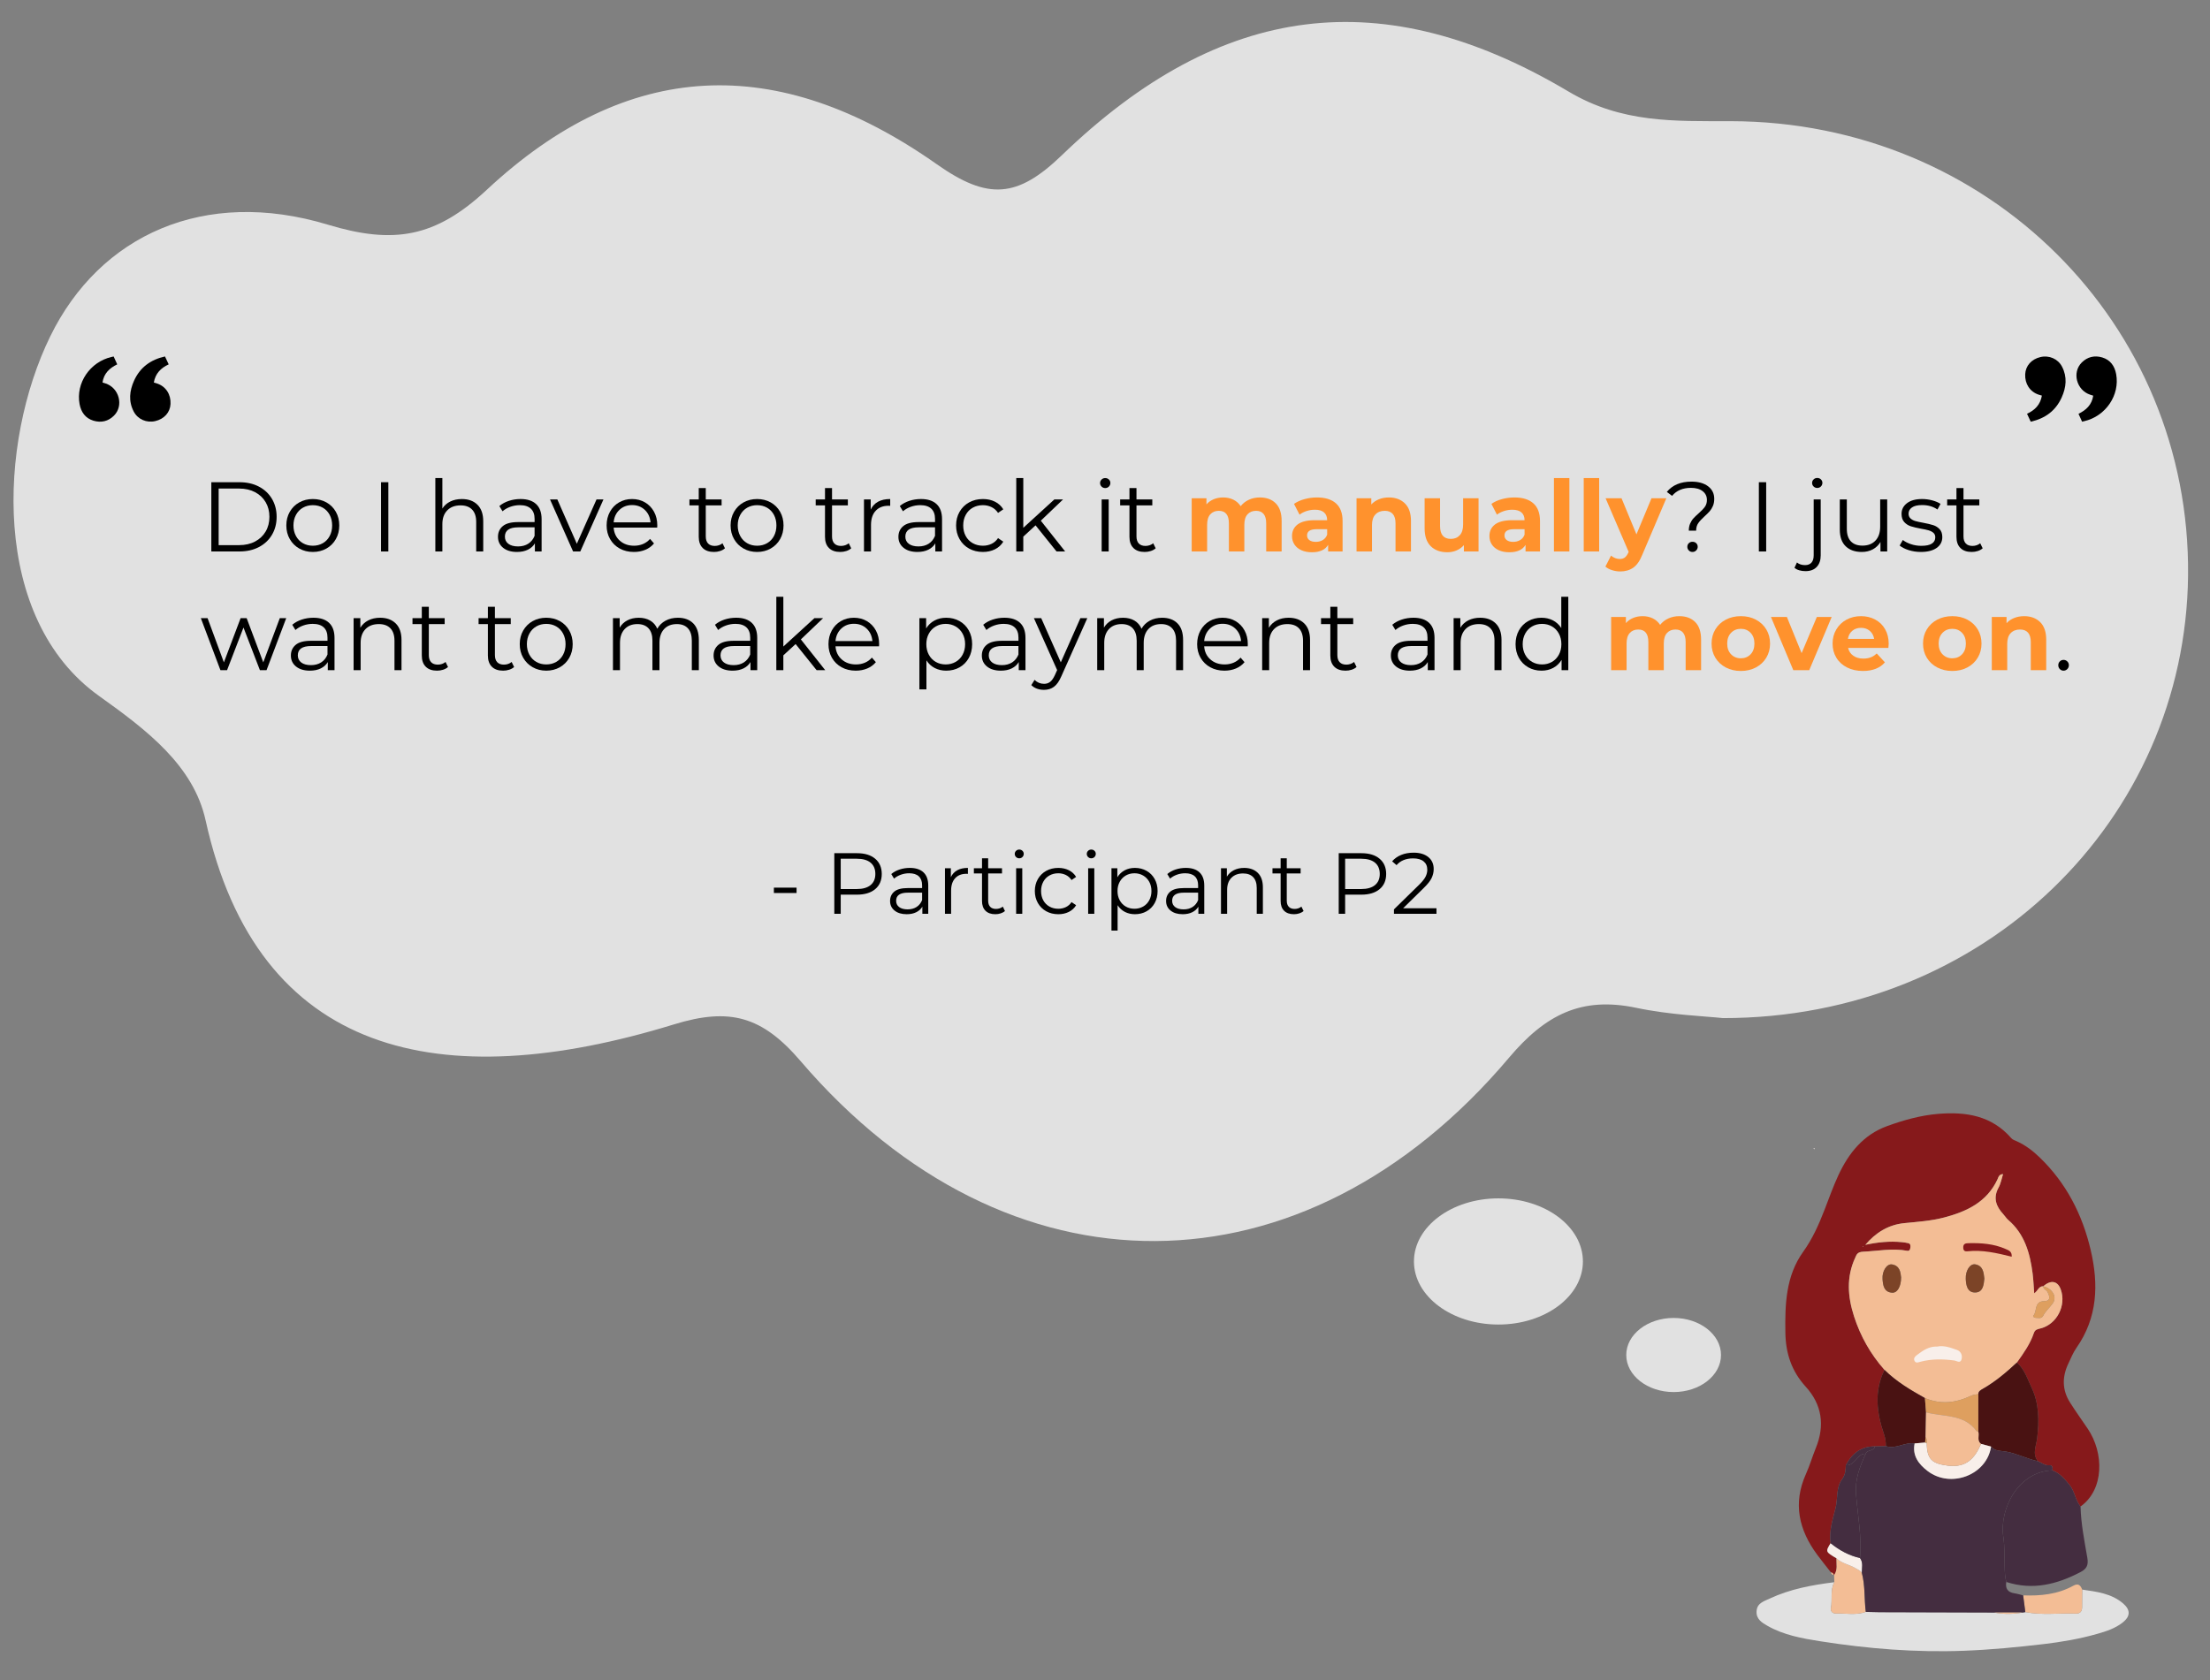 <?xml version="1.0" encoding="utf-8"?>
<!-- Generator: Adobe Illustrator 16.0.0, SVG Export Plug-In . SVG Version: 6.00 Build 0)  -->
<!DOCTYPE svg PUBLIC "-//W3C//DTD SVG 1.1//EN" "http://www.w3.org/Graphics/SVG/1.1/DTD/svg11.dtd">
<svg version="1.1" xmlns="http://www.w3.org/2000/svg" xmlns:xlink="http://www.w3.org/1999/xlink" x="0px" y="0px"
	 width="536.032px" height="407.698px" viewBox="0 0 536.032 407.698" enable-background="new 0 0 536.032 407.698"
	 xml:space="preserve">
<rect x="0" y="0" width="536.032" height="407.698" fill="#808080" stroke="none"/>
<g id="图层_1">
	<path fill="#E1E1E1" d="M417.91,247.01c-4.121-0.456-12.734-0.747-21.044-2.496c-13.256-2.783-21.992,1.607-30.858,12.104
		c-49.793,58.98-121.721,59.368-171.823,0.826c-9.305-10.872-17.158-13.082-30.713-8.91c-56.647,17.422-100.962,7.758-113.611-49.54
		c-2.935-13.269-14.269-21.888-25.821-30.13c-26.34-18.794-24.426-61.532-11.86-87.241c12.03-24.619,37.38-36.171,67.339-27.115
		c15.928,4.813,26.058,3.183,38.551-8.46c34.001-31.719,70.325-33.546,109.173-6.185c12.357,8.703,19.491,8.231,30.291-2.187
		c38.662-37.279,77.96-42.204,122.952-15.444c12.903,7.674,25.658,7.146,39.343,7.168c62.398,0.089,111.54,49.204,110.883,110.275
		C530.067,198.881,481.438,247.034,417.91,247.01z"/>
	<path fill-rule="evenodd" clip-rule="evenodd" fill="#F8EFEA" d="M440.158,278.622c-0.103-0.028-0.205-0.058-0.307-0.087
		c0.052,0.09,0.102,0.181,0.152,0.271C440.119,278.799,440.17,278.738,440.158,278.622z"/>
	<g>
		<path fill-rule="evenodd" clip-rule="evenodd" d="M27.561,86.487c0.299,0.652,0.576,1.262,0.873,1.912
			c-1.886,0.911-3.242,2.205-3.574,4.396c0.274,0.088,0.517,0.162,0.757,0.241c3.298,1.093,4.435,5.403,2.026,7.805
			c-1.386,1.382-3.113,1.782-4.97,1.227c-1.964-0.588-3.008-2.075-3.37-4.023c-0.951-5.11,2.523-10.228,7.721-11.434
			C27.177,86.576,27.328,86.541,27.561,86.487z"/>
		<path fill-rule="evenodd" clip-rule="evenodd" d="M40.017,86.482c0.313,0.673,0.598,1.279,0.897,1.921
			c-1.904,0.887-3.233,2.204-3.602,4.409c0.273,0.08,0.54,0.149,0.801,0.238c2.102,0.704,3.359,2.625,3.248,4.955
			c-0.1,2.048-1.518,3.644-3.699,4.159c-2.091,0.492-4.236-0.415-5.23-2.319c-1.305-2.502-1.023-5.042,0.095-7.51
			C33.98,89.127,36.538,87.259,40.017,86.482z"/>
	</g>
	<g>
		<path fill-rule="evenodd" clip-rule="evenodd" d="M505.008,102.307c-0.298-0.653-0.576-1.262-0.873-1.912
			c1.886-0.91,3.241-2.207,3.575-4.396c-0.274-0.088-0.517-0.161-0.757-0.241c-3.298-1.094-4.437-5.403-2.028-7.805
			c1.386-1.383,3.113-1.782,4.971-1.228c1.964,0.588,3.007,2.075,3.37,4.024c0.951,5.11-2.523,10.228-7.721,11.433
			C505.392,102.219,505.242,102.254,505.008,102.307z"/>
		<path fill-rule="evenodd" clip-rule="evenodd" d="M492.551,102.31c-0.313-0.672-0.597-1.278-0.896-1.919
			c1.905-0.887,3.234-2.205,3.602-4.41c-0.274-0.079-0.541-0.149-0.801-0.235c-2.104-0.707-3.358-2.627-3.248-4.957
			c0.1-2.048,1.518-3.645,3.697-4.159c2.093-0.492,4.238,0.415,5.232,2.319c1.306,2.502,1.024,5.043-0.094,7.51
			C498.588,99.668,496.031,101.535,492.551,102.31z"/>
	</g>
	<ellipse fill="#E1E1E1" cx="363.442" cy="306.052" rx="20.491" ry="15.305"/>
	<ellipse fill="#E1E1E1" cx="405.938" cy="328.749" rx="11.491" ry="8.991"/>
	<g>
		<path fill-rule="evenodd" clip-rule="evenodd" fill="#86191B" d="M504.632,365.501c5.74-4.08,5.75-12.973,1.716-18.91
			c-1.431-2.107-2.915-4.18-4.276-6.33c-1.925-3.045-1.93-6.23-0.396-9.441c0.613-1.285,1.146-2.642,1.954-3.795
			c5.14-7.34,5.422-15.375,3.465-23.733c-2.03-8.67-5.95-16.296-12.412-22.515c-1.638-1.576-3.402-2.92-5.468-3.865
			c-0.472-0.216-1.043-0.379-1.361-0.746c-4.764-5.501-11.022-6.48-17.753-5.92c-4.264,0.355-8.374,1.509-12.377,2.963
			c-5.783,2.103-9.343,6.564-11.846,11.963c-1.257,2.715-2.258,5.551-3.339,8.346c-1.383,3.574-2.918,7.035-5.179,10.188
			c-4.22,5.883-4.423,12.726-4.318,19.627c0.076,4.998,1.491,9.332,4.943,13.115c3.934,4.313,4.675,9.391,2.445,14.865
			c-0.849,2.08-1.476,4.256-2.396,6.299c-3.22,7.152-1.716,13.596,2.751,19.629c1.068,1.443,2.202,2.836,3.307,4.252
			c0.353,0.066,0.582,0.273,0.694,0.615l0.07,0.045c0.93-1.26,0.537-2.707,0.563-4.094c-2.65-1.564-2.66-1.59-1.407-3.645
			c-0.414-2.947,0.515-5.795,1.203-8.52c0.591-2.336,0.059-4.961,1.604-7.041c0.754-1.016,0.852-2.168,0.877-3.357
			c1.493-2.844,3.688-4.598,7.03-4.572c0.897-0.02,1.797-0.037,2.696-0.057c-0.026-0.943-0.087-1.807-0.421-2.777
			c-1.794-5.219-2.507-10.506,0.08-15.734c-3.366-3.799-5.811-8.12-7.378-12.961c-1.551-4.797-1.905-9.563,0.278-14.258
			c0.32-0.689,0.46-1.383,1.909-1.449c3.557-0.166,7.083-0.891,10.665-0.23c0.604,0.111,0.748-0.299,0.807-0.793
			c0.057-0.484,0.021-0.928-0.54-1.057c-0.507-0.117-1.026-0.193-1.545-0.244c-2.966-0.287-5.892,0.016-8.849,0.654
			c2.535-2.97,5.597-4.877,9.465-5.264c3.268-0.326,6.549-0.539,9.737-1.389c5.425-1.445,10.269-3.711,12.846-9.211
			c0.22-0.469,0.344-1.274,1.362-1.291c-0.367,1.14-0.552,2.285-1.078,3.238c-1.398,2.538-0.626,4.584,1.151,6.505
			c0.406,0.439,0.72,0.979,1.169,1.363c3.972,3.4,5.281,8.028,5.921,12.952c0.203,1.57,0.259,3.159,0.391,4.857
			c0.924-0.594,1.083-1.764,2.194-1.703l-0.003,0.008c1.843-1.631,3.512-1.324,4.258,0.78c1.371,3.87-0.923,8.378-4.837,9.415
			c-0.731,0.195-1.39,0.234-1.695,1.143c-0.895,2.65-2.504,4.906-4.112,7.154c1.855,1.625,2.547,3.951,3.556,6.066
			c1.866,3.92,1.849,8.182,1.353,12.301c-0.234,1.951-1.219,3.725,0.158,5.57c0.919,0.34,1.661,1.086,2.786,0.982
			c0.783-0.074,0.841,0.623,0.773,1.252c1.789,0.668,2.936,2.066,4.114,3.486C503.239,361.803,503.345,363.95,504.632,365.501z
			 M451.795,302.423l0.148-0.094l0.021,0.139L451.795,302.423z"/>
		<path fill-rule="evenodd" clip-rule="evenodd" fill="#E1E1E1" d="M483.64,391.227c-9.248-0.025-18.496-0.049-27.744-0.08
			c-1.118-0.004-2.235-0.047-3.353-0.072c-2.385,0.855-4.848,0.314-7.273,0.385c-0.78,0.023-1.323-0.541-1.175-1.311
			c0.4-2.078-0.235-4.291,0.817-6.277c-5.395,0.676-10.718,1.645-15.693,3.98c-1.388,0.65-3.038,1.076-3.166,3.047
			c-0.126,1.924,1.29,2.781,2.644,3.553c3.955,2.254,8.419,3.061,12.779,3.744c11.55,1.816,23.203,2.76,34.907,2.309
			c6.449-0.25,12.88-0.863,19.301-1.621c4.366-0.516,8.664-1.254,12.875-2.443c2.189-0.619,4.406-1.316,6.27-2.77
			c1.893-1.477,1.97-3.055,0.168-4.613c-2.866-2.479-6.439-2.873-9.968-3.395c-0.008,1.428-0.019,2.854-0.023,4.277
			c-0.004,1.006-0.489,1.576-1.499,1.539c-4.088-0.146-8.197,0.43-12.268-0.355c-0.217,0.035-0.434,0.07-0.646,0.105
			C488.274,391.657,485.957,391.669,483.64,391.227z"/>
		<path fill-rule="evenodd" clip-rule="evenodd" fill="#F3BD95" d="M444.913,383.872c-1.053,1.986-0.417,4.199-0.817,6.277
			c-0.148,0.77,0.395,1.334,1.175,1.311c2.426-0.07,4.889,0.471,7.273-0.385c-0.404-3.154-0.119-6.381-0.963-9.49
			c-0.372-0.586-0.996-0.789-1.557-1.125c-1.49-0.895-3.313-1.137-4.604-2.402c-0.026,1.387,0.366,2.834-0.563,4.094
			C444.875,382.725,444.893,383.3,444.913,383.872z"/>
		<path fill-rule="evenodd" clip-rule="evenodd" fill="#F3BD95" d="M491.239,391.124c4.07,0.785,8.18,0.209,12.268,0.355
			c1.01,0.037,1.495-0.533,1.499-1.539c0.005-1.424,0.016-2.85,0.023-4.277c-0.403-1.063-0.932-1.609-2.169-0.928
			c-3.788,2.088-7.922,2.488-12.15,2.33C490.886,388.419,491.062,389.77,491.239,391.124z"/>
		<path fill-rule="evenodd" clip-rule="evenodd" fill="#F3BD95" d="M444.786,382.106c-0.112-0.342-0.342-0.549-0.694-0.615
			C444.155,381.887,444.396,382.083,444.786,382.106z"/>
		<path fill-rule="evenodd" clip-rule="evenodd" fill="#F3BD95" d="M489.197,330.575c1.608-2.248,3.218-4.504,4.112-7.154
			c0.306-0.908,0.964-0.947,1.695-1.143c3.914-1.037,6.208-5.545,4.837-9.415c-0.746-2.104-2.415-2.411-4.258-0.78
			c2.274,0.561,3.438,2.611,2.274,4.184c-0.744,1.008-1.714,1.836-2.305,2.986c-0.38,0.739-1.161,0.491-1.808,0.479
			c-0.313-0.006-0.729-0.327-0.571-0.496c1.008-1.078,0.104-3.506,2.634-3.55c1.723-0.03,1.31-1.265,0.802-2.239
			c-0.254-0.49-1.007-0.658-1.023-1.371c-1.111-0.061-1.271,1.109-2.194,1.703c-0.132-1.698-0.188-3.287-0.391-4.857
			c-0.64-4.924-1.949-9.552-5.921-12.952c-0.449-0.384-0.763-0.924-1.169-1.363c-1.777-1.921-2.55-3.967-1.151-6.505
			c0.526-0.953,0.711-2.099,1.078-3.238c-1.019,0.017-1.143,0.822-1.362,1.291c-2.577,5.5-7.421,7.766-12.846,9.211
			c-3.188,0.85-6.47,1.063-9.737,1.389c-3.868,0.387-6.93,2.294-9.465,5.264c2.957-0.639,5.883-0.941,8.849-0.654
			c0.519,0.051,1.038,0.127,1.545,0.244c0.562,0.129,0.597,0.572,0.54,1.057c-0.059,0.494-0.202,0.904-0.807,0.793
			c-3.582-0.66-7.108,0.064-10.665,0.23c-1.449,0.066-1.589,0.76-1.909,1.449c-2.184,4.694-1.829,9.461-0.278,14.258
			c1.567,4.841,4.012,9.162,7.377,12.961c2.873,2.855,6.315,4.887,9.81,6.844c3.758,1.586,7.441,1.201,11.037-0.5
			c0.637-0.301,1.249-0.387,1.907-0.428c0.02-0.717,0.567-1.01,1.077-1.301C483.969,335.225,486.633,332.966,489.197,330.575z
			 M461.106,309.895c0.014,2.262-0.913,3.824-2.18,3.733c-2.003-0.145-2.205-1.793-2.317-3.298
			c-0.146-1.948,1.042-3.764,2.297-3.557C460.791,307.088,460.978,308.67,461.106,309.895z M481.302,310.218
			c-0.149,1.572-0.344,3.355-2.254,3.361c-1.892,0.005-2.191-1.763-2.255-3.312c-0.082-2.017,1.051-3.743,2.325-3.507
			C480.997,307.11,481.134,308.716,481.302,310.218z"/>
		<path fill-rule="evenodd" clip-rule="evenodd" fill="#491212" d="M489.197,330.575c-2.564,2.391-5.228,4.65-8.286,6.395
			c-0.51,0.291-1.058,0.584-1.077,1.301c-0.004,3.018-0.008,6.033-0.012,9.051c0.334,0.975-0.42,2.197,0.679,2.998
			c0.811,0.217,1.62,0.434,2.43,0.65c0.96,1.176,2.459,1,3.674,1.221c2.663,0.48,5.047,1.766,7.659,2.322
			c-1.377-1.846-0.393-3.619-0.158-5.57c0.496-4.119,0.514-8.381-1.353-12.301C491.744,334.526,491.052,332.2,489.197,330.575z"/>
		<path fill-rule="evenodd" clip-rule="evenodd" fill="#491212" d="M466.889,339.198c-3.494-1.957-6.937-3.988-9.81-6.844
			c-2.586,5.229-1.873,10.516-0.079,15.734c0.334,0.971,0.395,1.834,0.421,2.777c2.419,0.809,4.59-1.041,6.97-0.662
			c0.851-0.074,1.699-0.148,2.547-0.223c0.035-0.426,0.07-0.854,0.104-1.279c0.037-2.018,0.073-4.035,0.11-6.051
			C467.065,341.501,466.977,340.348,466.889,339.198z"/>
		<path fill-rule="evenodd" clip-rule="evenodd" fill="#F8EFEA" d="M451.143,378.01c-2.674-0.604-5.011-1.885-7.132-3.598
			c-1.253,2.055-1.243,2.08,1.407,3.645c1.293,1.266,3.115,1.508,4.605,2.402c0.561,0.336,1.185,0.539,1.557,1.125
			C451.59,380.374,451.959,379.12,451.143,378.01z"/>
		<g>
			<path fill-rule="evenodd" clip-rule="evenodd" fill="#442D40" d="M497.823,356.747c0.067-0.629,0.01-1.326-0.773-1.252
				c-1.125,0.104-1.867-0.643-2.786-0.982c-2.612-0.557-4.996-1.842-7.659-2.322c-1.215-0.221-2.714-0.045-3.674-1.221
				c-1.01,6.869-9.775,10.264-15.44,5.887c-2.088-1.613-3.71-3.664-3.099-6.652c-2.38-0.379-4.551,1.471-6.971,0.662
				c-0.898,0.02-1.798,0.037-2.695,0.057c-0.17,1.297-1.887,0.686-2.202,1.803c-1.438,3.121-2.638,6.209-2.346,9.84
				c0.413,5.139,1.422,10.25,0.966,15.445c0.815,1.109,0.446,2.363,0.438,3.574c0.844,3.109,0.559,6.336,0.963,9.49
				c1.117,0.025,2.234,0.068,3.353,0.072c9.248,0.031,18.496,0.055,27.744,0.08c2.316,0,4.633,0.002,6.95,0.002
				c0.215-0.035,0.432-0.07,0.648-0.105c-0.177-1.354-0.353-2.705-0.528-4.059c-0.709-0.172-1.41-0.4-2.129-0.508
				c-1.622-0.242-2.234-1.16-1.959-2.746c-0.33-1.234-0.361-2.492-0.401-3.766c-0.076-2.379,0.04-4.746-0.316-7.141
				C484.867,365.942,489.693,356.927,497.823,356.747z"/>
			<path fill-rule="evenodd" clip-rule="evenodd" fill="#442D40" d="M497.823,356.747c-8.13,0.18-12.956,9.195-11.918,16.158
				c0.356,2.395,0.24,4.762,0.316,7.141c0.04,1.273,0.071,2.531,0.401,3.766c6.408,2.078,12.317,0.592,18.065-2.434
				c1.534-0.807,1.872-1.789,1.591-3.424c-0.707-4.127-1.542-8.244-1.646-12.453c-1.287-1.551-1.394-3.697-2.695-5.268
				C500.759,358.813,499.612,357.415,497.823,356.747z"/>
			<path fill-rule="evenodd" clip-rule="evenodd" fill="#442D40" d="M451.143,378.01c0.456-5.195-0.553-10.307-0.966-15.445
				c-0.292-3.631,0.908-6.719,2.346-9.84c-1.208-0.127-1.759,0.828-2.45,1.527c-0.667,0.678-1.308,1.361-2.378,1.242
				c-0.025,1.189-0.123,2.342-0.877,3.357c-1.545,2.08-1.013,4.705-1.604,7.041c-0.688,2.725-1.617,5.572-1.203,8.52
				C446.133,376.126,448.469,377.407,451.143,378.01z"/>
			<path fill-rule="evenodd" clip-rule="evenodd" fill="#442D40" d="M447.695,355.495c1.07,0.119,1.711-0.564,2.378-1.242
				c0.691-0.699,1.242-1.654,2.45-1.527c0.315-1.117,2.032-0.506,2.202-1.803C451.384,350.897,449.188,352.651,447.695,355.495z"/>
		</g>
		<polygon fill-rule="evenodd" clip-rule="evenodd" fill="#F3BD95" points="451.795,302.423 451.965,302.468 451.943,302.329 		"/>
		<path fill-rule="evenodd" clip-rule="evenodd" fill="#F8EFEA" d="M466.939,349.981c-0.849,0.074-1.697,0.148-2.548,0.223
			c-0.611,2.988,1.011,5.039,3.099,6.652c5.665,4.377,14.431,0.982,15.44-5.887c-0.81-0.217-1.619-0.434-2.43-0.65
			c-1.527,3.492-3.58,5.809-7.992,5.275c-3.816-0.461-5.16-1.475-5.176-5.508C467.191,350.094,467.059,350.059,466.939,349.981z"/>
		<path fill-rule="evenodd" clip-rule="evenodd" fill="#F3BD95" d="M483.64,391.227c2.316,0.441,4.634,0.43,6.952,0.002
			C488.273,391.229,485.957,391.227,483.64,391.227z"/>
		<path fill-rule="evenodd" clip-rule="evenodd" fill="#DE9F5F" d="M466.889,339.198c0.088,1.15,0.176,2.303,0.265,3.453
			c4.208,1.172,9.164,0.309,12.248,4.551c0.068,0.094,0.277,0.082,0.42,0.119c0.004-3.018,0.008-6.033,0.012-9.051
			c-0.658,0.041-1.271,0.127-1.907,0.428C474.331,340.399,470.647,340.784,466.889,339.198z"/>
		<path fill-rule="evenodd" clip-rule="evenodd" fill="#7C4427" d="M461.106,309.895c-0.128-1.226-0.315-2.808-2.2-3.121
			c-1.255-0.207-2.442,1.608-2.297,3.557c0.112,1.505,0.314,3.153,2.317,3.298C460.193,313.719,461.12,312.157,461.106,309.895z"/>
		<path fill-rule="evenodd" clip-rule="evenodd" fill="#7C4427" d="M481.302,310.218c-0.169-1.502-0.306-3.107-2.184-3.457
			c-1.274-0.236-2.407,1.49-2.325,3.507c0.063,1.549,0.363,3.316,2.255,3.312C480.959,313.573,481.153,311.79,481.302,310.218z"/>
		<path fill-rule="evenodd" clip-rule="evenodd" fill="#86191B" d="M487.937,304.901c0.091-1.29-0.736-1.549-1.475-1.874
			c-2.873-1.271-5.911-1.478-8.99-1.409c-0.725,0.016-1.328,0.119-1.29,1.101c0.028,0.706,0.365,0.942,0.981,0.873
			C480.828,303.181,484.364,304.013,487.937,304.901z"/>
		<path fill-rule="evenodd" clip-rule="evenodd" fill="#DE9F5F" d="M495.587,312.075c0.017,0.713,0.77,0.881,1.023,1.371
			c0.508,0.975,0.921,2.209-0.802,2.239c-2.53,0.044-1.626,2.472-2.634,3.55c-0.157,0.169,0.258,0.49,0.571,0.496
			c0.646,0.013,1.428,0.261,1.808-0.479c0.591-1.15,1.561-1.979,2.305-2.986c1.163-1.572,0-3.623-2.274-4.184L495.587,312.075z"/>
		<path fill-rule="evenodd" clip-rule="evenodd" fill="#F3BD95" d="M479.822,347.321c-0.143-0.037-0.352-0.025-0.42-0.119
			c-3.084-4.242-8.04-3.379-12.248-4.551c-0.038,2.016-0.074,4.033-0.111,6.049c0.381,0.402,0.28,0.906,0.29,1.387
			c0.016,4.033,1.359,5.047,5.176,5.508c4.412,0.533,6.465-1.783,7.992-5.275C479.402,349.518,480.156,348.296,479.822,347.321z"/>
		<path fill-rule="evenodd" clip-rule="evenodd" fill="#DE9F5F" d="M467.333,350.087c-0.01-0.48,0.091-0.984-0.29-1.387
			c-0.034,0.428-0.069,0.855-0.104,1.281C467.059,350.059,467.191,350.094,467.333,350.087z"/>
		<path fill-rule="evenodd" clip-rule="evenodd" fill="#F8EFEA" d="M469.857,326.703c-1.943-0.083-3.431,0.926-4.862,2.015
			c-0.453,0.345-0.99,0.846-0.6,1.514c0.341,0.584,0.931,0.275,1.415,0.149c2.707-0.71,5.435-0.672,8.184-0.303
			c0.63,0.087,1.549,0.845,1.807-0.398c0.198-0.957-0.229-1.856-1.18-2.182C473.083,326.972,471.529,326.354,469.857,326.703z"/>
	</g>
</g>
<g id="图层_2">
	<g>
		<path d="M51.257,116.995h6.84c1.776,0,3.344,0.356,4.704,1.067c1.36,0.713,2.416,1.705,3.168,2.977
			c0.751,1.271,1.128,2.724,1.128,4.355c0,1.633-0.376,3.084-1.128,4.356c-0.752,1.271-1.809,2.265-3.168,2.976
			c-1.36,0.713-2.928,1.068-4.704,1.068h-6.84V116.995z M58.001,132.259c1.472,0,2.76-0.292,3.864-0.876s1.959-1.392,2.568-2.424
			c0.608-1.032,0.912-2.221,0.912-3.564s-0.304-2.531-0.912-3.563c-0.608-1.032-1.464-1.84-2.568-2.425
			c-1.104-0.583-2.393-0.875-3.864-0.875h-4.968v13.728H58.001z"/>
		<path d="M72.594,133.087c-0.977-0.552-1.745-1.315-2.305-2.292c-0.56-0.976-0.84-2.08-0.84-3.313c0-1.231,0.28-2.336,0.84-3.312
			s1.328-1.735,2.305-2.28c0.975-0.543,2.071-0.816,3.287-0.816c1.217,0,2.313,0.273,3.289,0.816
			c0.975,0.545,1.739,1.305,2.291,2.28c0.553,0.976,0.828,2.08,0.828,3.312c0,1.232-0.275,2.337-0.828,3.313
			c-0.552,0.977-1.316,1.74-2.291,2.292c-0.977,0.552-2.072,0.828-3.289,0.828C74.665,133.915,73.568,133.638,72.594,133.087z
			 M78.293,131.791c0.712-0.408,1.268-0.988,1.668-1.74s0.6-1.607,0.6-2.568c0-0.959-0.199-1.815-0.6-2.567s-0.956-1.332-1.668-1.74
			c-0.712-0.407-1.516-0.612-2.412-0.612s-1.699,0.205-2.412,0.612c-0.711,0.408-1.271,0.988-1.68,1.74s-0.612,1.608-0.612,2.567
			c0,0.961,0.204,1.816,0.612,2.568s0.969,1.332,1.68,1.74c0.713,0.408,1.516,0.612,2.412,0.612S77.581,132.199,78.293,131.791z"/>
		<path d="M92.416,116.995h1.777v16.8h-1.777V116.995z"/>
		<path d="M115.803,122.455c0.937,0.92,1.404,2.26,1.404,4.02v7.32h-1.704v-7.152c0-1.312-0.328-2.312-0.984-3
			c-0.656-0.688-1.592-1.031-2.808-1.031c-1.36,0-2.437,0.404-3.228,1.211c-0.793,0.809-1.188,1.925-1.188,3.349v6.624h-1.704
			v-17.809h1.704v7.393c0.464-0.736,1.104-1.304,1.92-1.704c0.815-0.399,1.752-0.601,2.808-0.601
			C113.607,121.074,114.867,121.535,115.803,122.455z"/>
		<path d="M130.047,122.31c0.881,0.824,1.32,2.045,1.32,3.66v7.824h-1.632v-1.968c-0.384,0.656-0.948,1.168-1.692,1.536
			s-1.628,0.552-2.651,0.552c-1.408,0-2.528-0.336-3.36-1.008s-1.248-1.561-1.248-2.664c0-1.071,0.388-1.937,1.164-2.593
			c0.775-0.655,2.012-0.983,3.708-0.983h4.009v-0.769c0-1.088-0.305-1.916-0.912-2.483c-0.609-0.567-1.496-0.853-2.664-0.853
			c-0.801,0-1.568,0.133-2.305,0.396s-1.367,0.628-1.896,1.092l-0.768-1.271c0.641-0.544,1.408-0.965,2.305-1.26
			c0.896-0.297,1.84-0.445,2.832-0.445C127.903,121.074,129.168,121.486,130.047,122.31z M128.127,131.911
			c0.688-0.44,1.2-1.076,1.537-1.908v-2.063h-3.961c-2.16,0-3.24,0.752-3.24,2.256c0,0.735,0.28,1.315,0.84,1.739
			c0.561,0.425,1.345,0.637,2.353,0.637C126.615,132.571,127.439,132.351,128.127,131.911z"/>
		<path d="M146.367,121.171l-5.615,12.624H139l-5.593-12.624h1.776l4.728,10.752l4.776-10.752H146.367z"/>
		<path d="M159.399,128.01h-10.56c0.096,1.313,0.6,2.372,1.512,3.181c0.912,0.808,2.063,1.212,3.455,1.212
			c0.784,0,1.504-0.141,2.16-0.42c0.656-0.28,1.225-0.692,1.705-1.236l0.959,1.104c-0.561,0.672-1.26,1.185-2.1,1.536
			c-0.84,0.353-1.764,0.528-2.771,0.528c-1.297,0-2.445-0.276-3.444-0.828c-1.001-0.552-1.78-1.315-2.341-2.292
			c-0.56-0.976-0.84-2.08-0.84-3.313c0-1.231,0.268-2.336,0.805-3.312c0.535-0.976,1.271-1.735,2.208-2.28
			c0.936-0.543,1.987-0.816,3.155-0.816s2.217,0.273,3.145,0.816c0.928,0.545,1.656,1.301,2.184,2.268
			c0.528,0.969,0.793,2.076,0.793,3.324L159.399,128.01z M150.243,123.703c-0.824,0.775-1.292,1.787-1.403,3.035h8.951
			c-0.111-1.248-0.58-2.26-1.404-3.035s-1.852-1.164-3.084-1.164C152.087,122.539,151.066,122.927,150.243,123.703z"/>
		<path d="M175.838,133.027c-0.32,0.287-0.716,0.508-1.188,0.659c-0.473,0.152-0.964,0.229-1.477,0.229
			c-1.184,0-2.096-0.32-2.735-0.96s-0.96-1.544-0.96-2.712v-7.632h-2.256v-1.44h2.256v-2.76h1.704v2.76h3.84v1.44h-3.84v7.535
			c0,0.753,0.188,1.324,0.563,1.717c0.376,0.392,0.916,0.588,1.62,0.588c0.353,0,0.692-0.056,1.021-0.168s0.611-0.272,0.852-0.48
			L175.838,133.027z"/>
		<path d="M180.349,133.087c-0.976-0.552-1.744-1.315-2.304-2.292c-0.56-0.976-0.84-2.08-0.84-3.313c0-1.231,0.28-2.336,0.84-3.312
			s1.328-1.735,2.304-2.28c0.977-0.543,2.072-0.816,3.289-0.816c1.215,0,2.311,0.273,3.287,0.816c0.977,0.545,1.74,1.305,2.293,2.28
			c0.551,0.976,0.827,2.08,0.827,3.312c0,1.232-0.276,2.337-0.827,3.313c-0.553,0.977-1.316,1.74-2.293,2.292
			s-2.072,0.828-3.287,0.828C182.422,133.915,181.326,133.638,180.349,133.087z M186.051,131.791
			c0.711-0.408,1.268-0.988,1.668-1.74c0.398-0.752,0.6-1.607,0.6-2.568c0-0.959-0.201-1.815-0.6-2.567
			c-0.4-0.752-0.957-1.332-1.668-1.74c-0.713-0.407-1.518-0.612-2.412-0.612c-0.896,0-1.701,0.205-2.412,0.612
			c-0.713,0.408-1.272,0.988-1.681,1.74c-0.407,0.752-0.612,1.608-0.612,2.567c0,0.961,0.205,1.816,0.612,2.568
			c0.408,0.752,0.968,1.332,1.681,1.74c0.711,0.408,1.516,0.612,2.412,0.612C184.533,132.403,185.338,132.199,186.051,131.791z"/>
		<path d="M206.461,133.027c-0.32,0.287-0.716,0.508-1.188,0.659c-0.473,0.152-0.964,0.229-1.477,0.229
			c-1.184,0-2.096-0.32-2.735-0.96s-0.96-1.544-0.96-2.712v-7.632h-2.256v-1.44h2.256v-2.76h1.704v2.76h3.84v1.44h-3.84v7.535
			c0,0.753,0.188,1.324,0.563,1.717c0.376,0.392,0.916,0.588,1.62,0.588c0.353,0,0.692-0.056,1.021-0.168s0.611-0.272,0.852-0.48
			L206.461,133.027z"/>
		<path d="M212.976,121.722c0.793-0.432,1.772-0.648,2.94-0.648v1.656l-0.407-0.023c-1.329,0-2.369,0.408-3.121,1.225
			c-0.752,0.815-1.127,1.959-1.127,3.432v6.432h-1.705v-12.624h1.633v2.472C211.589,122.795,212.185,122.154,212.976,121.722z"/>
		<path d="M227.173,122.31c0.88,0.824,1.319,2.045,1.319,3.66v7.824h-1.631v-1.968c-0.385,0.656-0.948,1.168-1.692,1.536
			s-1.628,0.552-2.651,0.552c-1.408,0-2.529-0.336-3.361-1.008s-1.248-1.561-1.248-2.664c0-1.071,0.389-1.937,1.164-2.593
			c0.776-0.655,2.013-0.983,3.709-0.983h4.008v-0.769c0-1.088-0.305-1.916-0.912-2.483c-0.608-0.567-1.496-0.853-2.664-0.853
			c-0.801,0-1.568,0.133-2.305,0.396c-0.735,0.264-1.367,0.628-1.896,1.092l-0.769-1.271c0.641-0.544,1.408-0.965,2.305-1.26
			c0.896-0.297,1.84-0.445,2.832-0.445C225.029,121.074,226.293,121.486,227.173,122.31z M225.253,131.911
			c0.688-0.44,1.2-1.076,1.536-1.908v-2.063h-3.96c-2.16,0-3.24,0.752-3.24,2.256c0,0.735,0.28,1.315,0.84,1.739
			c0.56,0.425,1.345,0.637,2.353,0.637C223.74,132.571,224.564,132.351,225.253,131.911z"/>
		<path d="M235.056,133.098c-0.984-0.544-1.756-1.308-2.316-2.292c-0.56-0.983-0.84-2.092-0.84-3.324c0-1.231,0.28-2.336,0.84-3.312
			c0.561-0.976,1.332-1.735,2.316-2.28c0.984-0.543,2.1-0.816,3.348-0.816c1.088,0,2.061,0.213,2.916,0.637
			c0.856,0.424,1.532,1.044,2.028,1.859l-1.272,0.865c-0.416-0.625-0.943-1.093-1.584-1.404c-0.64-0.313-1.336-0.469-2.088-0.469
			c-0.912,0-1.731,0.205-2.459,0.612c-0.729,0.408-1.297,0.988-1.705,1.74c-0.407,0.752-0.611,1.608-0.611,2.567
			c0,0.977,0.204,1.836,0.611,2.58c0.408,0.744,0.977,1.32,1.705,1.729c0.728,0.408,1.547,0.612,2.459,0.612
			c0.752,0,1.448-0.152,2.088-0.456c0.641-0.304,1.168-0.769,1.584-1.393l1.272,0.864c-0.496,0.816-1.176,1.437-2.04,1.86
			c-0.863,0.424-1.832,0.636-2.904,0.636C237.156,133.915,236.041,133.642,235.056,133.098z"/>
		<path d="M251.173,127.459l-2.976,2.736v3.6h-1.705v-17.809h1.705v12.072l7.535-6.888h2.112l-5.399,5.16l5.903,7.464h-2.088
			L251.173,127.459z"/>
		<path d="M267.18,118.051c-0.24-0.24-0.36-0.527-0.36-0.863c0-0.32,0.12-0.601,0.36-0.841c0.239-0.239,0.536-0.36,0.888-0.36
			s0.648,0.117,0.889,0.349s0.359,0.509,0.359,0.828c0,0.353-0.119,0.647-0.359,0.888s-0.537,0.36-0.889,0.36
			S267.42,118.291,267.18,118.051z M267.205,121.171h1.703v12.624h-1.703V121.171z"/>
		<path d="M280.308,133.027c-0.32,0.287-0.717,0.508-1.188,0.659c-0.473,0.152-0.965,0.229-1.477,0.229
			c-1.184,0-2.096-0.32-2.736-0.96c-0.64-0.64-0.959-1.544-0.959-2.712v-7.632h-2.256v-1.44h2.256v-2.76h1.703v2.76h3.84v1.44h-3.84
			v7.535c0,0.753,0.188,1.324,0.564,1.717c0.375,0.392,0.916,0.588,1.619,0.588c0.353,0,0.692-0.056,1.021-0.168
			s0.612-0.272,0.853-0.48L280.308,133.027z"/>
		<path fill="#FF922D" d="M309.431,122.119c0.952,0.952,1.428,2.38,1.428,4.283v7.393h-3.744v-6.816
			c0-1.023-0.211-1.787-0.635-2.291c-0.425-0.504-1.029-0.756-1.813-0.756c-0.881,0-1.576,0.283-2.088,0.852
			s-0.768,1.412-0.768,2.531v6.48h-3.744v-6.816c0-2.031-0.816-3.047-2.448-3.047c-0.864,0-1.552,0.283-2.063,0.852
			c-0.514,0.568-0.769,1.412-0.769,2.531v6.48h-3.744v-12.912h3.576v1.488c0.479-0.544,1.067-0.96,1.764-1.248
			s1.46-0.432,2.292-0.432c0.912,0,1.736,0.18,2.473,0.539c0.735,0.36,1.327,0.885,1.775,1.572c0.528-0.672,1.195-1.191,2.004-1.56
			s1.692-0.552,2.652-0.552C307.195,120.691,308.48,121.167,309.431,122.119z"/>
		<path fill="#FF922D" d="M324.035,122.119c1.072,0.952,1.608,2.388,1.608,4.308v7.368h-3.504v-1.608
			c-0.704,1.2-2.017,1.801-3.937,1.801c-0.992,0-1.852-0.168-2.58-0.504c-0.728-0.337-1.283-0.801-1.668-1.393
			c-0.383-0.592-0.575-1.264-0.575-2.016c0-1.2,0.452-2.144,1.356-2.832c0.903-0.688,2.299-1.032,4.188-1.032h2.977
			c0-0.816-0.249-1.443-0.744-1.884c-0.496-0.44-1.24-0.66-2.232-0.66c-0.688,0-1.364,0.108-2.028,0.323
			c-0.664,0.217-1.228,0.509-1.692,0.877l-1.344-2.616c0.704-0.495,1.549-0.88,2.532-1.151c0.983-0.272,1.995-0.408,3.036-0.408
			C321.427,120.691,322.963,121.167,324.035,122.119z M320.844,131.022c0.496-0.296,0.848-0.731,1.057-1.308v-1.32h-2.568
			c-1.536,0-2.305,0.504-2.305,1.513c0,0.479,0.188,0.86,0.564,1.14c0.375,0.28,0.892,0.42,1.548,0.42
			C319.779,131.467,320.347,131.319,320.844,131.022z"/>
		<path fill="#FF922D" d="M340.752,122.131c0.983,0.96,1.476,2.385,1.476,4.271v7.393h-3.744v-6.816
			c0-1.023-0.224-1.787-0.672-2.291s-1.097-0.756-1.944-0.756c-0.944,0-1.695,0.291-2.256,0.875s-0.84,1.452-0.84,2.604v6.384
			h-3.744v-12.912h3.576v1.512c0.496-0.543,1.111-0.963,1.848-1.26c0.736-0.296,1.544-0.443,2.424-0.443
			C338.474,120.691,339.767,121.171,340.752,122.131z"/>
		<path fill="#FF922D" d="M358.619,120.883v12.912h-3.552v-1.536c-0.496,0.561-1.089,0.988-1.776,1.284s-1.432,0.444-2.232,0.444
			c-1.695,0-3.039-0.488-4.031-1.465c-0.992-0.976-1.488-2.424-1.488-4.344v-7.296h3.744v6.744c0,2.08,0.872,3.12,2.616,3.12
			c0.896,0,1.616-0.292,2.159-0.876c0.545-0.584,0.816-1.452,0.816-2.604v-6.385H358.619z"/>
		<path fill="#FF922D" d="M371.915,122.119c1.071,0.952,1.608,2.388,1.608,4.308v7.368h-3.504v-1.608
			c-0.705,1.2-2.017,1.801-3.937,1.801c-0.992,0-1.853-0.168-2.58-0.504c-0.728-0.337-1.284-0.801-1.668-1.393
			s-0.575-1.264-0.575-2.016c0-1.2,0.451-2.144,1.355-2.832s2.3-1.032,4.188-1.032h2.977c0-0.816-0.248-1.443-0.744-1.884
			s-1.24-0.66-2.232-0.66c-0.688,0-1.363,0.108-2.027,0.323c-0.664,0.217-1.229,0.509-1.692,0.877l-1.344-2.616
			c0.704-0.495,1.548-0.88,2.532-1.151c0.983-0.272,1.995-0.408,3.035-0.408C369.306,120.691,370.843,121.167,371.915,122.119z
			 M368.722,131.022c0.496-0.296,0.848-0.731,1.057-1.308v-1.32h-2.568c-1.535,0-2.304,0.504-2.304,1.513
			c0,0.479,0.188,0.86,0.563,1.14c0.376,0.28,0.893,0.42,1.549,0.42C367.658,131.467,368.226,131.319,368.722,131.022z"/>
		<path fill="#FF922D" d="M376.906,115.986h3.744v17.809h-3.744V115.986z"/>
		<path fill="#FF922D" d="M384.13,115.986h3.744v17.809h-3.744V115.986z"/>
		<path fill="#FF922D" d="M404.17,120.883l-5.832,13.704c-0.592,1.488-1.324,2.536-2.196,3.144
			c-0.872,0.608-1.924,0.912-3.155,0.912c-0.672,0-1.337-0.104-1.992-0.312c-0.656-0.208-1.192-0.496-1.608-0.864l1.368-2.664
			c0.288,0.256,0.62,0.456,0.996,0.601c0.376,0.144,0.748,0.216,1.116,0.216c0.512,0,0.928-0.124,1.248-0.372
			c0.319-0.248,0.607-0.66,0.863-1.236l0.049-0.12l-5.593-13.008h3.864l3.624,8.761l3.648-8.761H404.17z"/>
		<path d="M409.941,127.027c0.216-0.496,0.483-0.92,0.804-1.272c0.32-0.352,0.736-0.752,1.248-1.2
			c0.688-0.607,1.196-1.14,1.524-1.596s0.492-1.012,0.492-1.668c0-0.88-0.345-1.588-1.032-2.124
			c-0.688-0.536-1.632-0.804-2.832-0.804c-1.984,0-3.513,0.647-4.584,1.943l-1.272-0.96c1.36-1.663,3.353-2.495,5.977-2.495
			c1.68,0,3.02,0.375,4.02,1.127s1.5,1.769,1.5,3.049c0,0.656-0.107,1.235-0.323,1.74c-0.217,0.504-0.48,0.932-0.792,1.283
			c-0.313,0.352-0.725,0.76-1.236,1.225c-0.688,0.623-1.2,1.18-1.536,1.668s-0.504,1.092-0.504,1.812h-1.776
			C409.617,128.099,409.725,127.523,409.941,127.027z M409.617,133.543c-0.239-0.248-0.359-0.54-0.359-0.876
			c0-0.352,0.12-0.644,0.359-0.876c0.24-0.231,0.536-0.348,0.889-0.348c0.367,0,0.672,0.116,0.912,0.348
			c0.239,0.232,0.359,0.524,0.359,0.876c0,0.336-0.124,0.628-0.372,0.876s-0.548,0.372-0.899,0.372
			C410.153,133.915,409.857,133.791,409.617,133.543z"/>
		<path d="M426.609,116.995h1.775v16.8h-1.775V116.995z"/>
		<path d="M436.413,138.367c-0.472-0.137-0.859-0.341-1.164-0.612l0.601-1.296c0.496,0.432,1.151,0.647,1.968,0.647
			c0.672,0,1.188-0.2,1.548-0.6c0.36-0.4,0.54-0.992,0.54-1.776v-13.56h1.704v13.56c0,1.185-0.32,2.12-0.96,2.809
			c-0.641,0.688-1.553,1.032-2.736,1.032C437.385,138.571,436.885,138.503,436.413,138.367z M439.881,118.027
			c-0.239-0.24-0.359-0.528-0.359-0.864c0-0.319,0.12-0.601,0.359-0.841c0.24-0.239,0.536-0.359,0.889-0.359
			c0.352,0,0.647,0.116,0.888,0.348c0.24,0.232,0.36,0.508,0.36,0.828c0,0.353-0.12,0.648-0.36,0.889s-0.536,0.359-0.888,0.359
			C440.417,118.386,440.121,118.267,439.881,118.027z"/>
		<path d="M457.736,121.171v12.624h-1.632v-2.304c-0.448,0.768-1.064,1.364-1.848,1.788c-0.784,0.424-1.681,0.636-2.688,0.636
			c-1.648,0-2.948-0.46-3.9-1.38s-1.428-2.269-1.428-4.045v-7.319h1.704v7.151c0,1.329,0.328,2.337,0.984,3.024
			c0.655,0.688,1.592,1.032,2.808,1.032c1.328,0,2.376-0.404,3.145-1.212c0.768-0.808,1.151-1.933,1.151-3.372v-6.624H457.736z"/>
		<path d="M462.956,133.47c-0.937-0.296-1.668-0.668-2.196-1.116l0.768-1.344c0.528,0.416,1.192,0.756,1.992,1.021
			c0.8,0.264,1.632,0.396,2.496,0.396c1.152,0,2.004-0.18,2.556-0.54c0.553-0.359,0.828-0.867,0.828-1.523
			c0-0.464-0.152-0.828-0.456-1.092c-0.304-0.265-0.688-0.465-1.151-0.601c-0.465-0.136-1.08-0.268-1.849-0.396
			c-1.023-0.192-1.848-0.389-2.472-0.588c-0.624-0.201-1.156-0.541-1.596-1.021c-0.44-0.479-0.66-1.144-0.66-1.992
			c0-1.056,0.439-1.92,1.32-2.592c0.879-0.672,2.104-1.009,3.672-1.009c0.815,0,1.632,0.109,2.447,0.324
			c0.816,0.217,1.488,0.501,2.017,0.853l-0.744,1.368c-1.04-0.721-2.28-1.08-3.72-1.08c-1.089,0-1.908,0.191-2.46,0.576
			c-0.553,0.384-0.828,0.888-0.828,1.512c0,0.48,0.156,0.863,0.468,1.152c0.313,0.287,0.7,0.5,1.164,0.636s1.104,0.276,1.92,0.42
			c1.008,0.192,1.815,0.384,2.424,0.576s1.128,0.521,1.561,0.983c0.432,0.465,0.647,1.104,0.647,1.92c0,1.104-0.46,1.98-1.38,2.629
			c-0.92,0.647-2.196,0.972-3.828,0.972C464.872,133.915,463.891,133.767,462.956,133.47z"/>
		<path d="M480.896,133.027c-0.32,0.287-0.717,0.508-1.188,0.659c-0.472,0.152-0.964,0.229-1.476,0.229
			c-1.185,0-2.097-0.32-2.736-0.96c-0.641-0.64-0.96-1.544-0.96-2.712v-7.632h-2.256v-1.44h2.256v-2.76h1.704v2.76h3.84v1.44h-3.84
			v7.535c0,0.753,0.188,1.324,0.563,1.717c0.376,0.392,0.916,0.588,1.62,0.588c0.352,0,0.692-0.056,1.021-0.168
			c0.327-0.112,0.611-0.272,0.852-0.48L480.896,133.027z"/>
		<path d="M69.425,149.971l-4.776,12.624h-1.608l-3.984-10.344l-3.984,10.344h-1.608l-4.752-12.624h1.632l3.96,10.728l4.056-10.728
			h1.464l4.032,10.728l4.008-10.728H69.425z"/>
		<path d="M79.817,151.111c0.88,0.824,1.319,2.045,1.319,3.66v7.824h-1.631v-1.968c-0.385,0.656-0.948,1.168-1.692,1.536
			s-1.628,0.552-2.651,0.552c-1.408,0-2.529-0.336-3.361-1.008c-0.832-0.672-1.248-1.561-1.248-2.664
			c0-1.072,0.388-1.936,1.164-2.592c0.776-0.656,2.013-0.984,3.709-0.984h4.008v-0.769c0-1.087-0.305-1.915-0.912-2.483
			c-0.608-0.567-1.496-0.853-2.664-0.853c-0.801,0-1.568,0.133-2.305,0.396c-0.735,0.264-1.367,0.628-1.896,1.092l-0.768-1.271
			c0.64-0.544,1.408-0.964,2.304-1.261c0.896-0.296,1.84-0.443,2.832-0.443C77.674,149.876,78.937,150.288,79.817,151.111z
			 M77.897,160.712c0.688-0.44,1.2-1.076,1.536-1.908v-2.064h-3.96c-2.16,0-3.24,0.753-3.24,2.257c0,0.735,0.28,1.315,0.84,1.739
			c0.56,0.425,1.345,0.637,2.353,0.637C76.385,161.372,77.209,161.152,77.897,160.712z"/>
		<path d="M95.981,151.256c0.937,0.92,1.404,2.26,1.404,4.02v7.32h-1.704v-7.152c0-1.312-0.328-2.312-0.984-3
			c-0.656-0.688-1.592-1.031-2.808-1.031c-1.36,0-2.437,0.404-3.228,1.212c-0.793,0.808-1.188,1.924-1.188,3.348v6.624h-1.704
			v-12.624h1.632v2.328c0.464-0.769,1.108-1.364,1.933-1.788c0.823-0.424,1.779-0.636,2.867-0.636
			C93.785,149.876,95.045,150.336,95.981,151.256z"/>
		<path d="M108.665,161.828c-0.32,0.287-0.716,0.508-1.188,0.659c-0.472,0.152-0.963,0.229-1.476,0.229
			c-1.185,0-2.097-0.32-2.735-0.96c-0.641-0.64-0.961-1.544-0.961-2.712v-7.632h-2.256v-1.44h2.256v-2.76h1.705v2.76h3.84v1.44
			h-3.84v7.535c0,0.753,0.188,1.324,0.563,1.717c0.376,0.392,0.915,0.588,1.62,0.588c0.352,0,0.691-0.056,1.02-0.168
			s0.612-0.272,0.852-0.48L108.665,161.828z"/>
		<path d="M124.697,161.828c-0.32,0.287-0.717,0.508-1.188,0.659c-0.472,0.152-0.964,0.229-1.476,0.229
			c-1.185,0-2.097-0.32-2.736-0.96c-0.641-0.64-0.96-1.544-0.96-2.712v-7.632h-2.256v-1.44h2.256v-2.76h1.704v2.76h3.84v1.44h-3.84
			v7.535c0,0.753,0.188,1.324,0.564,1.717c0.375,0.392,0.915,0.588,1.619,0.588c0.352,0,0.691-0.056,1.02-0.168
			s0.613-0.272,0.853-0.48L124.697,161.828z"/>
		<path d="M129.209,161.887c-0.977-0.552-1.744-1.315-2.305-2.292c-0.561-0.976-0.84-2.08-0.84-3.312
			c0-1.232,0.279-2.336,0.84-3.313c0.561-0.976,1.328-1.736,2.305-2.28c0.975-0.543,2.071-0.815,3.287-0.815
			c1.217,0,2.313,0.272,3.289,0.815c0.975,0.544,1.739,1.305,2.291,2.28c0.553,0.977,0.828,2.08,0.828,3.313
			c0,1.231-0.275,2.336-0.828,3.312c-0.552,0.977-1.316,1.74-2.291,2.292c-0.977,0.552-2.072,0.828-3.289,0.828
			C131.28,162.716,130.183,162.439,129.209,161.887z M134.908,160.592c0.712-0.408,1.268-0.988,1.668-1.74s0.6-1.607,0.6-2.567
			c0-0.961-0.199-1.816-0.6-2.568s-0.956-1.332-1.668-1.74s-1.516-0.612-2.412-0.612s-1.699,0.204-2.412,0.612
			c-0.711,0.408-1.271,0.988-1.68,1.74s-0.611,1.607-0.611,2.568c0,0.96,0.203,1.815,0.611,2.567s0.969,1.332,1.68,1.74
			c0.713,0.408,1.516,0.612,2.412,0.612S134.196,161,134.908,160.592z"/>
		<path d="M168.148,151.244c0.903,0.911,1.355,2.256,1.355,4.031v7.32H167.8v-7.152c0-1.312-0.315-2.312-0.948-3
			c-0.632-0.688-1.523-1.031-2.676-1.031c-1.313,0-2.344,0.404-3.096,1.212s-1.129,1.924-1.129,3.348v6.624h-1.703v-7.152
			c0-1.312-0.316-2.312-0.948-3c-0.632-0.688-1.532-1.031-2.7-1.031c-1.296,0-2.324,0.404-3.084,1.212s-1.14,1.924-1.14,3.348v6.624
			h-1.704v-12.624h1.632v2.304c0.448-0.768,1.071-1.359,1.872-1.775c0.8-0.416,1.72-0.624,2.76-0.624
			c1.057,0,1.973,0.224,2.748,0.672c0.776,0.448,1.356,1.112,1.74,1.992c0.464-0.832,1.132-1.484,2.004-1.956
			s1.868-0.708,2.988-0.708C166,149.876,167.244,150.332,168.148,151.244z"/>
		<path d="M182.344,151.111c0.88,0.824,1.32,2.045,1.32,3.66v7.824h-1.633v-1.968c-0.383,0.656-0.947,1.168-1.691,1.536
			s-1.629,0.552-2.652,0.552c-1.408,0-2.527-0.336-3.359-1.008s-1.248-1.561-1.248-2.664c0-1.072,0.387-1.936,1.164-2.592
			c0.775-0.656,2.012-0.984,3.707-0.984h4.009v-0.769c0-1.087-0.304-1.915-0.912-2.483c-0.608-0.567-1.496-0.853-2.664-0.853
			c-0.8,0-1.568,0.133-2.304,0.396c-0.736,0.264-1.368,0.628-1.896,1.092l-0.768-1.271c0.64-0.544,1.408-0.964,2.304-1.261
			c0.896-0.296,1.84-0.443,2.832-0.443C180.199,149.876,181.464,150.288,182.344,151.111z M180.424,160.712
			c0.688-0.44,1.199-1.076,1.536-1.908v-2.064H178c-2.16,0-3.24,0.753-3.24,2.257c0,0.735,0.279,1.315,0.84,1.739
			c0.561,0.425,1.344,0.637,2.352,0.637C178.912,161.372,179.736,161.152,180.424,160.712z"/>
		<path d="M192.976,156.26L190,158.996v3.6h-1.704v-17.808H190v12.071l7.536-6.888h2.112l-5.4,5.16l5.904,7.464h-2.088
			L192.976,156.26z"/>
		<path d="M213.208,156.811h-10.56c0.096,1.313,0.6,2.372,1.512,3.181c0.912,0.808,2.063,1.212,3.455,1.212
			c0.784,0,1.504-0.141,2.16-0.42c0.656-0.28,1.225-0.692,1.705-1.236l0.959,1.104c-0.561,0.672-1.26,1.185-2.1,1.536
			c-0.84,0.353-1.764,0.528-2.771,0.528c-1.297,0-2.445-0.276-3.444-0.828c-1.001-0.552-1.78-1.315-2.341-2.292
			c-0.56-0.976-0.84-2.08-0.84-3.312c0-1.232,0.268-2.336,0.805-3.313c0.535-0.976,1.271-1.736,2.208-2.28
			c0.936-0.543,1.987-0.815,3.155-0.815s2.217,0.272,3.145,0.815c0.928,0.544,1.656,1.301,2.184,2.269
			c0.528,0.968,0.793,2.076,0.793,3.324L213.208,156.811z M204.052,152.504c-0.824,0.776-1.292,1.788-1.403,3.036h8.951
			c-0.111-1.248-0.58-2.26-1.404-3.036s-1.852-1.164-3.084-1.164C205.895,151.34,204.875,151.727,204.052,152.504z"/>
		<path d="M232.719,150.679c0.961,0.536,1.713,1.292,2.256,2.268c0.544,0.977,0.816,2.089,0.816,3.337
			c0,1.264-0.272,2.384-0.816,3.359c-0.543,0.977-1.292,1.732-2.244,2.269c-0.951,0.536-2.027,0.804-3.228,0.804
			c-1.024,0-1.948-0.212-2.772-0.636s-1.5-1.044-2.027-1.86v7.032h-1.704v-17.28h1.632v2.496c0.512-0.832,1.188-1.472,2.028-1.92
			c0.84-0.448,1.788-0.672,2.844-0.672C230.687,149.876,231.76,150.143,232.719,150.679z M231.783,160.592
			c0.72-0.408,1.283-0.988,1.691-1.74s0.612-1.607,0.612-2.567c0-0.961-0.204-1.813-0.612-2.557s-0.972-1.323-1.691-1.74
			c-0.721-0.415-1.521-0.624-2.4-0.624c-0.896,0-1.7,0.209-2.412,0.624c-0.712,0.417-1.271,0.996-1.68,1.74
			s-0.611,1.596-0.611,2.557c0,0.96,0.203,1.815,0.611,2.567s0.968,1.332,1.68,1.74s1.516,0.612,2.412,0.612
			C230.262,161.204,231.062,161,231.783,160.592z"/>
		<path d="M247.407,151.111c0.88,0.824,1.319,2.045,1.319,3.66v7.824h-1.631v-1.968c-0.385,0.656-0.948,1.168-1.692,1.536
			s-1.628,0.552-2.651,0.552c-1.408,0-2.529-0.336-3.361-1.008s-1.248-1.561-1.248-2.664c0-1.072,0.389-1.936,1.164-2.592
			c0.776-0.656,2.013-0.984,3.709-0.984h4.008v-0.769c0-1.087-0.305-1.915-0.912-2.483c-0.608-0.567-1.496-0.853-2.664-0.853
			c-0.801,0-1.568,0.133-2.305,0.396c-0.735,0.264-1.367,0.628-1.896,1.092l-0.769-1.271c0.641-0.544,1.408-0.964,2.305-1.261
			c0.896-0.296,1.84-0.443,2.832-0.443C245.263,149.876,246.527,150.288,247.407,151.111z M245.487,160.712
			c0.688-0.44,1.2-1.076,1.536-1.908v-2.064h-3.96c-2.16,0-3.24,0.753-3.24,2.257c0,0.735,0.28,1.315,0.84,1.739
			c0.56,0.425,1.345,0.637,2.353,0.637C243.974,161.372,244.799,161.152,245.487,160.712z"/>
		<path d="M263.726,149.971l-6.312,14.136c-0.513,1.185-1.104,2.024-1.776,2.521c-0.672,0.495-1.479,0.744-2.424,0.744
			c-0.607,0-1.176-0.097-1.703-0.288c-0.528-0.192-0.984-0.48-1.369-0.864l0.793-1.272c0.639,0.641,1.407,0.96,2.304,0.96
			c0.575,0,1.067-0.159,1.476-0.479s0.788-0.864,1.141-1.632l0.552-1.225l-5.64-12.6h1.775l4.752,10.728l4.752-10.728H263.726z"/>
		<path d="M285.603,151.244c0.903,0.911,1.355,2.256,1.355,4.031v7.32h-1.704v-7.152c0-1.312-0.315-2.312-0.948-3
			c-0.632-0.688-1.523-1.031-2.676-1.031c-1.313,0-2.344,0.404-3.096,1.212s-1.129,1.924-1.129,3.348v6.624h-1.703v-7.152
			c0-1.312-0.316-2.312-0.948-3c-0.632-0.688-1.532-1.031-2.7-1.031c-1.296,0-2.324,0.404-3.084,1.212s-1.14,1.924-1.14,3.348v6.624
			h-1.704v-12.624h1.632v2.304c0.448-0.768,1.071-1.359,1.872-1.775c0.8-0.416,1.72-0.624,2.76-0.624
			c1.057,0,1.973,0.224,2.748,0.672c0.776,0.448,1.356,1.112,1.74,1.992c0.464-0.832,1.132-1.484,2.004-1.956
			s1.868-0.708,2.988-0.708C283.455,149.876,284.699,150.332,285.603,151.244z"/>
		<path d="M302.631,156.811H292.07c0.096,1.313,0.601,2.372,1.512,3.181c0.912,0.808,2.064,1.212,3.457,1.212
			c0.783,0,1.504-0.141,2.16-0.42c0.655-0.28,1.224-0.692,1.703-1.236l0.961,1.104c-0.561,0.672-1.261,1.185-2.101,1.536
			c-0.84,0.353-1.765,0.528-2.772,0.528c-1.295,0-2.443-0.276-3.443-0.828s-1.78-1.315-2.34-2.292
			c-0.561-0.976-0.84-2.08-0.84-3.312c0-1.232,0.268-2.336,0.804-3.313c0.536-0.976,1.272-1.736,2.208-2.28
			c0.936-0.543,1.988-0.815,3.156-0.815s2.215,0.272,3.144,0.815c0.928,0.544,1.655,1.301,2.185,2.269
			c0.527,0.968,0.791,2.076,0.791,3.324L302.631,156.811z M293.474,152.504c-0.824,0.776-1.292,1.788-1.404,3.036h8.952
			c-0.112-1.248-0.58-2.26-1.403-3.036c-0.824-0.776-1.853-1.164-3.084-1.164C295.318,151.34,294.299,151.727,293.474,152.504z"/>
		<path d="M316.345,151.256c0.937,0.92,1.404,2.26,1.404,4.02v7.32h-1.703v-7.152c0-1.312-0.328-2.312-0.984-3
			c-0.656-0.688-1.592-1.031-2.809-1.031c-1.359,0-2.436,0.404-3.228,1.212s-1.188,1.924-1.188,3.348v6.624h-1.703v-12.624h1.631
			v2.328c0.465-0.769,1.108-1.364,1.933-1.788c0.823-0.424,1.78-0.636,2.868-0.636C314.15,149.876,315.41,150.336,316.345,151.256z"
			/>
		<path d="M329.029,161.828c-0.32,0.287-0.716,0.508-1.188,0.659c-0.473,0.152-0.964,0.229-1.477,0.229
			c-1.184,0-2.096-0.32-2.735-0.96s-0.96-1.544-0.96-2.712v-7.632h-2.256v-1.44h2.256v-2.76h1.704v2.76h3.84v1.44h-3.84v7.535
			c0,0.753,0.188,1.324,0.563,1.717c0.376,0.392,0.916,0.588,1.62,0.588c0.353,0,0.692-0.056,1.021-0.168s0.611-0.272,0.852-0.48
			L329.029,161.828z"/>
		<path d="M346.621,151.111c0.88,0.824,1.32,2.045,1.32,3.66v7.824h-1.633v-1.968c-0.383,0.656-0.947,1.168-1.691,1.536
			s-1.629,0.552-2.652,0.552c-1.408,0-2.527-0.336-3.359-1.008s-1.248-1.561-1.248-2.664c0-1.072,0.387-1.936,1.164-2.592
			c0.775-0.656,2.012-0.984,3.707-0.984h4.009v-0.769c0-1.087-0.304-1.915-0.912-2.483c-0.608-0.567-1.496-0.853-2.664-0.853
			c-0.8,0-1.568,0.133-2.304,0.396c-0.736,0.264-1.368,0.628-1.896,1.092l-0.768-1.271c0.64-0.544,1.408-0.964,2.304-1.261
			c0.896-0.296,1.84-0.443,2.832-0.443C344.476,149.876,345.741,150.288,346.621,151.111z M344.701,160.712
			c0.688-0.44,1.199-1.076,1.536-1.908v-2.064h-3.96c-2.16,0-3.24,0.753-3.24,2.257c0,0.735,0.279,1.315,0.84,1.739
			c0.561,0.425,1.344,0.637,2.352,0.637C343.189,161.372,344.013,161.152,344.701,160.712z"/>
		<path d="M362.785,151.256c0.936,0.92,1.404,2.26,1.404,4.02v7.32h-1.704v-7.152c0-1.312-0.328-2.312-0.983-3
			c-0.656-0.688-1.593-1.031-2.809-1.031c-1.36,0-2.436,0.404-3.229,1.212c-0.791,0.808-1.188,1.924-1.188,3.348v6.624h-1.704
			v-12.624h1.632v2.328c0.464-0.769,1.107-1.364,1.932-1.788s1.78-0.636,2.869-0.636
			C360.59,149.876,361.849,150.336,362.785,151.256z"/>
		<path d="M380.389,144.788v17.808h-1.633v-2.496c-0.512,0.849-1.188,1.496-2.027,1.944s-1.788,0.672-2.845,0.672
			c-1.184,0-2.256-0.272-3.216-0.816s-1.712-1.304-2.256-2.279c-0.544-0.977-0.815-2.089-0.815-3.336
			c0-1.248,0.271-2.36,0.815-3.337c0.544-0.976,1.296-1.731,2.256-2.268s2.032-0.804,3.216-0.804c1.024,0,1.948,0.212,2.772,0.636
			s1.5,1.044,2.028,1.86v-7.584H380.389z M376.417,160.592c0.712-0.408,1.272-0.988,1.68-1.74c0.408-0.752,0.612-1.607,0.612-2.567
			c0-0.961-0.204-1.816-0.612-2.568c-0.407-0.752-0.968-1.332-1.68-1.74s-1.508-0.612-2.388-0.612c-0.896,0-1.7,0.204-2.412,0.612
			s-1.271,0.988-1.68,1.74s-0.612,1.607-0.612,2.568c0,0.96,0.204,1.815,0.612,2.567s0.968,1.332,1.68,1.74s1.516,0.612,2.412,0.612
			C374.909,161.204,375.705,161,376.417,160.592z"/>
		<path fill="#FF922D" d="M411.169,150.92c0.951,0.952,1.428,2.38,1.428,4.284v7.392h-3.744v-6.816c0-1.023-0.212-1.787-0.636-2.292
			c-0.424-0.504-1.028-0.756-1.813-0.756c-0.88,0-1.576,0.284-2.088,0.853c-0.512,0.567-0.768,1.412-0.768,2.531v6.48h-3.744v-6.816
			c0-2.031-0.816-3.048-2.448-3.048c-0.863,0-1.552,0.284-2.063,0.853c-0.513,0.567-0.769,1.412-0.769,2.531v6.48h-3.744v-12.912
			h3.576v1.488c0.48-0.544,1.068-0.96,1.765-1.248c0.695-0.288,1.46-0.432,2.292-0.432c0.912,0,1.735,0.18,2.472,0.539
			c0.735,0.36,1.328,0.885,1.776,1.572c0.527-0.672,1.195-1.191,2.004-1.56c0.808-0.368,1.691-0.552,2.651-0.552
			C408.932,149.492,410.217,149.968,411.169,150.92z"/>
		<path fill="#FF922D" d="M418.584,161.935c-1.08-0.567-1.924-1.355-2.532-2.364c-0.608-1.008-0.912-2.151-0.912-3.432
			s0.304-2.424,0.912-3.432c0.608-1.009,1.452-1.796,2.532-2.364c1.08-0.567,2.3-0.852,3.66-0.852c1.359,0,2.576,0.284,3.647,0.852
			c1.072,0.568,1.912,1.355,2.521,2.364c0.607,1.008,0.912,2.151,0.912,3.432s-0.305,2.424-0.912,3.432
			c-0.608,1.009-1.448,1.797-2.521,2.364c-1.071,0.568-2.288,0.853-3.647,0.853C420.884,162.788,419.664,162.504,418.584,161.935z
			 M424.608,158.744c0.615-0.648,0.924-1.517,0.924-2.604s-0.309-1.956-0.924-2.604c-0.616-0.648-1.404-0.973-2.364-0.973
			s-1.752,0.324-2.376,0.973c-0.624,0.647-0.937,1.516-0.937,2.604s0.313,1.956,0.937,2.604c0.624,0.647,1.416,0.972,2.376,0.972
			S423.992,159.391,424.608,158.744z"/>
		<path fill="#FF922D" d="M444.276,149.683l-5.448,12.912h-3.863l-5.425-12.912h3.864l3.576,8.784l3.696-8.784H444.276z"/>
		<path fill="#FF922D" d="M458.027,157.195h-9.768c0.176,0.801,0.592,1.433,1.248,1.896c0.655,0.464,1.472,0.696,2.448,0.696
			c0.672,0,1.268-0.101,1.787-0.301c0.521-0.199,1.004-0.516,1.452-0.947l1.992,2.159c-1.216,1.393-2.992,2.089-5.328,2.089
			c-1.456,0-2.744-0.284-3.863-0.853c-1.12-0.567-1.984-1.355-2.593-2.364c-0.608-1.008-0.912-2.151-0.912-3.432
			c0-1.264,0.301-2.403,0.9-3.42c0.6-1.016,1.424-1.808,2.472-2.376c1.048-0.567,2.221-0.852,3.517-0.852
			c1.264,0,2.407,0.271,3.432,0.815c1.023,0.544,1.828,1.324,2.412,2.34c0.584,1.017,0.876,2.196,0.876,3.54
			C458.099,156.235,458.075,156.571,458.027,157.195z M449.267,153.044c-0.576,0.479-0.928,1.136-1.056,1.968h6.359
			c-0.128-0.816-0.479-1.468-1.056-1.956s-1.28-0.732-2.112-0.732C450.555,152.323,449.844,152.563,449.267,153.044z"/>
		<path fill="#FF922D" d="M469.871,161.935c-1.08-0.567-1.924-1.355-2.532-2.364c-0.608-1.008-0.912-2.151-0.912-3.432
			s0.304-2.424,0.912-3.432c0.608-1.009,1.452-1.796,2.532-2.364c1.08-0.567,2.3-0.852,3.66-0.852c1.359,0,2.576,0.284,3.647,0.852
			c1.072,0.568,1.912,1.355,2.521,2.364c0.607,1.008,0.912,2.151,0.912,3.432s-0.305,2.424-0.912,3.432
			c-0.608,1.009-1.448,1.797-2.521,2.364c-1.071,0.568-2.288,0.853-3.647,0.853C472.171,162.788,470.951,162.504,469.871,161.935z
			 M475.895,158.744c0.615-0.648,0.924-1.517,0.924-2.604s-0.309-1.956-0.924-2.604c-0.616-0.648-1.404-0.973-2.364-0.973
			s-1.752,0.324-2.376,0.973c-0.624,0.647-0.937,1.516-0.937,2.604s0.313,1.956,0.937,2.604c0.624,0.647,1.416,0.972,2.376,0.972
			S475.279,159.391,475.895,158.744z"/>
		<path fill="#FF922D" d="M494.831,150.931c0.983,0.96,1.476,2.385,1.476,4.272v7.392h-3.744v-6.816
			c0-1.023-0.224-1.787-0.672-2.292c-0.448-0.504-1.096-0.756-1.943-0.756c-0.944,0-1.696,0.292-2.257,0.876
			c-0.56,0.585-0.84,1.452-0.84,2.604v6.384h-3.744v-12.912h3.576v1.512c0.496-0.543,1.112-0.963,1.849-1.26
			c0.735-0.296,1.544-0.443,2.424-0.443C492.554,149.492,493.846,149.971,494.831,150.931z"/>
		<path d="M499.606,162.332c-0.248-0.256-0.371-0.568-0.371-0.937s0.123-0.676,0.371-0.924s0.548-0.372,0.9-0.372
			c0.352,0,0.656,0.124,0.912,0.372s0.384,0.556,0.384,0.924s-0.128,0.681-0.384,0.937s-0.561,0.384-0.912,0.384
			C500.154,162.716,499.854,162.588,499.606,162.332z"/>
	</g>
	<g>
		<path d="M187.703,215.357h5.502v1.302h-5.502V215.357z"/>
		<path d="M212.273,208.344c1.063,0.896,1.596,2.128,1.596,3.695c0,1.568-0.533,2.797-1.596,3.686
			c-1.064,0.889-2.535,1.334-4.41,1.334h-3.948v4.641h-1.554v-14.7h5.502C209.738,206.999,211.209,207.447,212.273,208.344z
			 M211.16,214.738c0.77-0.638,1.154-1.537,1.154-2.699c0-1.189-0.385-2.104-1.154-2.74c-0.771-0.637-1.883-0.955-3.34-0.955h-3.905
			v7.35h3.905C209.277,215.693,210.389,215.375,211.16,214.738z"/>
		<path d="M223.99,211.65c0.77,0.722,1.155,1.789,1.155,3.203v6.846h-1.429v-1.723c-0.336,0.574-0.828,1.022-1.48,1.345
			c-0.65,0.322-1.424,0.483-2.32,0.483c-1.231,0-2.212-0.295-2.939-0.883c-0.729-0.588-1.092-1.365-1.092-2.33
			c0-0.938,0.339-1.694,1.018-2.269c0.68-0.573,1.762-0.86,3.245-0.86h3.507v-0.673c0-0.952-0.266-1.677-0.798-2.173
			c-0.532-0.497-1.31-0.746-2.331-0.746c-0.7,0-1.372,0.115-2.016,0.347c-0.645,0.231-1.197,0.55-1.659,0.956l-0.672-1.113
			c0.56-0.477,1.231-0.844,2.016-1.104c0.784-0.258,1.61-0.388,2.478-0.388C222.114,210.569,223.22,210.929,223.99,211.65z
			 M222.31,220.051c0.602-0.385,1.05-0.941,1.344-1.67v-1.806h-3.465c-1.891,0-2.835,0.658-2.835,1.974
			c0,0.645,0.245,1.152,0.735,1.523s1.176,0.557,2.058,0.557C220.987,220.629,221.709,220.435,222.31,220.051z"/>
		<path d="M232.191,211.136c0.693-0.379,1.551-0.567,2.572-0.567v1.448l-0.357-0.021c-1.162,0-2.072,0.356-2.729,1.071
			c-0.658,0.714-0.987,1.715-0.987,3.003v5.628h-1.49v-11.046h1.428v2.163C230.976,212.074,231.498,211.513,232.191,211.136z"/>
		<path d="M243.752,221.027c-0.281,0.252-0.627,0.444-1.04,0.577s-0.844,0.2-1.292,0.2c-1.035,0-1.834-0.28-2.394-0.841
			c-0.56-0.56-0.84-1.351-0.84-2.372v-6.679h-1.974v-1.26h1.974v-2.415h1.491v2.415h3.359v1.26h-3.359v6.595
			c0,0.658,0.164,1.158,0.493,1.501s0.802,0.515,1.417,0.515c0.309,0,0.605-0.049,0.893-0.147c0.287-0.098,0.536-0.237,0.746-0.42
			L243.752,221.027z"/>
		<path d="M246.439,207.924c-0.21-0.211-0.314-0.463-0.314-0.757c0-0.28,0.104-0.524,0.314-0.735
			c0.21-0.209,0.469-0.314,0.777-0.314c0.307,0,0.566,0.102,0.776,0.305s0.315,0.444,0.315,0.725c0,0.308-0.105,0.566-0.315,0.777
			c-0.21,0.209-0.47,0.314-0.776,0.314C246.908,208.238,246.649,208.133,246.439,207.924z M246.461,210.653h1.49v11.046h-1.49
			V210.653z"/>
		<path d="M253.758,221.09c-0.861-0.476-1.537-1.145-2.026-2.005c-0.49-0.861-0.735-1.831-0.735-2.909s0.245-2.043,0.735-2.897
			c0.489-0.854,1.165-1.519,2.026-1.995c0.861-0.476,1.838-0.714,2.93-0.714c0.951,0,1.803,0.186,2.551,0.556
			c0.75,0.372,1.341,0.914,1.775,1.629l-1.113,0.756c-0.364-0.547-0.826-0.956-1.387-1.229c-0.56-0.273-1.168-0.41-1.826-0.41
			c-0.799,0-1.516,0.179-2.152,0.535c-0.638,0.357-1.135,0.865-1.491,1.523s-0.536,1.406-0.536,2.246
			c0,0.854,0.18,1.607,0.536,2.258c0.356,0.651,0.854,1.155,1.491,1.512c0.637,0.357,1.354,0.536,2.152,0.536
			c0.658,0,1.267-0.134,1.826-0.399c0.561-0.266,1.022-0.672,1.387-1.218l1.113,0.756c-0.435,0.714-1.029,1.257-1.785,1.628
			s-1.604,0.557-2.541,0.557C255.595,221.804,254.619,221.566,253.758,221.09z"/>
		<path d="M263.911,207.924c-0.21-0.211-0.315-0.463-0.315-0.757c0-0.28,0.105-0.524,0.315-0.735
			c0.21-0.209,0.469-0.314,0.776-0.314c0.309,0,0.567,0.102,0.777,0.305s0.314,0.444,0.314,0.725c0,0.308-0.104,0.566-0.314,0.777
			c-0.21,0.209-0.469,0.314-0.777,0.314C264.38,208.238,264.121,208.133,263.911,207.924z M263.931,210.653h1.491v11.046h-1.491
			V210.653z"/>
		<path d="M278.086,211.273c0.84,0.469,1.498,1.13,1.975,1.984c0.475,0.854,0.713,1.826,0.713,2.918c0,1.106-0.238,2.086-0.713,2.94
			c-0.477,0.854-1.131,1.516-1.964,1.984c-0.833,0.47-1.774,0.704-2.825,0.704c-0.896,0-1.704-0.186-2.425-0.557
			c-0.722-0.371-1.313-0.914-1.774-1.628v6.153h-1.491v-15.12h1.428v2.185c0.448-0.729,1.04-1.289,1.774-1.681
			c0.735-0.392,1.564-0.588,2.488-0.588C276.307,210.569,277.246,210.803,278.086,211.273z M277.267,219.945
			c0.629-0.356,1.123-0.863,1.48-1.521c0.356-0.658,0.535-1.408,0.535-2.248s-0.179-1.585-0.535-2.236
			c-0.357-0.65-0.852-1.158-1.48-1.522c-0.631-0.364-1.331-0.546-2.101-0.546c-0.784,0-1.487,0.182-2.11,0.546
			s-1.113,0.872-1.471,1.522c-0.356,0.651-0.535,1.396-0.535,2.236s0.179,1.59,0.535,2.248c0.357,0.658,0.848,1.165,1.471,1.521
			c0.623,0.357,1.326,0.536,2.11,0.536C275.936,220.481,276.636,220.302,277.267,219.945z"/>
		<path d="M290.937,211.65c0.77,0.722,1.155,1.789,1.155,3.203v6.846h-1.429v-1.723c-0.336,0.574-0.828,1.022-1.48,1.345
			c-0.65,0.322-1.424,0.483-2.32,0.483c-1.231,0-2.212-0.295-2.939-0.883c-0.729-0.588-1.092-1.365-1.092-2.33
			c0-0.938,0.339-1.694,1.018-2.269c0.68-0.573,1.762-0.86,3.245-0.86h3.507v-0.673c0-0.952-0.266-1.677-0.798-2.173
			c-0.532-0.497-1.31-0.746-2.331-0.746c-0.7,0-1.372,0.115-2.016,0.347c-0.645,0.231-1.197,0.55-1.659,0.956l-0.672-1.113
			c0.56-0.477,1.231-0.844,2.016-1.104c0.784-0.258,1.61-0.388,2.478-0.388C289.061,210.569,290.168,210.929,290.937,211.65z
			 M289.258,220.051c0.602-0.385,1.05-0.941,1.344-1.67v-1.806h-3.465c-1.891,0-2.835,0.658-2.835,1.974
			c0,0.645,0.245,1.152,0.735,1.523s1.176,0.557,2.058,0.557C287.934,220.629,288.656,220.435,289.258,220.051z"/>
		<path d="M305.082,211.777c0.818,0.805,1.229,1.977,1.229,3.518v6.404h-1.492v-6.258c0-1.148-0.287-2.023-0.86-2.625
			c-0.574-0.602-1.394-0.903-2.457-0.903c-1.19,0-2.132,0.354-2.825,1.061c-0.692,0.707-1.039,1.684-1.039,2.93v5.796h-1.49v-11.046
			h1.428v2.037c0.406-0.673,0.969-1.193,1.689-1.565c0.722-0.37,1.559-0.556,2.51-0.556
			C303.16,210.569,304.261,210.971,305.082,211.777z"/>
		<path d="M316.179,221.027c-0.28,0.252-0.627,0.444-1.039,0.577c-0.414,0.133-0.844,0.2-1.292,0.2c-1.036,0-1.834-0.28-2.394-0.841
			c-0.561-0.56-0.84-1.351-0.84-2.372v-6.679h-1.975v-1.26h1.975v-2.415h1.49v2.415h3.36v1.26h-3.36v6.595
			c0,0.658,0.164,1.158,0.494,1.501c0.328,0.343,0.801,0.515,1.417,0.515c0.308,0,0.605-0.049,0.893-0.147
			c0.286-0.098,0.536-0.237,0.745-0.42L316.179,221.027z"/>
		<path d="M334.617,208.344c1.064,0.896,1.596,2.128,1.596,3.695c0,1.568-0.531,2.797-1.596,3.686s-2.533,1.334-4.41,1.334h-3.947
			v4.641h-1.555v-14.7h5.502C332.084,206.999,333.552,207.447,334.617,208.344z M333.504,214.738
			c0.771-0.638,1.156-1.537,1.156-2.699c0-1.189-0.386-2.104-1.156-2.74c-0.77-0.637-1.883-0.955-3.338-0.955h-3.906v7.35h3.906
			C331.621,215.693,332.734,215.375,333.504,214.738z"/>
		<path d="M348.414,220.355v1.344h-10.311v-1.07l6.111-5.986c0.77-0.756,1.291-1.41,1.564-1.963s0.409-1.109,0.409-1.67
			c0-0.867-0.298-1.543-0.892-2.025c-0.596-0.484-1.446-0.725-2.553-0.725c-1.722,0-3.059,0.545-4.01,1.638l-1.072-0.925
			c0.574-0.672,1.306-1.189,2.195-1.553c0.889-0.365,1.893-0.547,3.014-0.547c1.498,0,2.684,0.354,3.559,1.061
			s1.313,1.677,1.313,2.908c0,0.756-0.168,1.484-0.504,2.185s-0.973,1.505-1.91,2.415l-4.998,4.914H348.414z"/>
	</g>
</g>
</svg>
